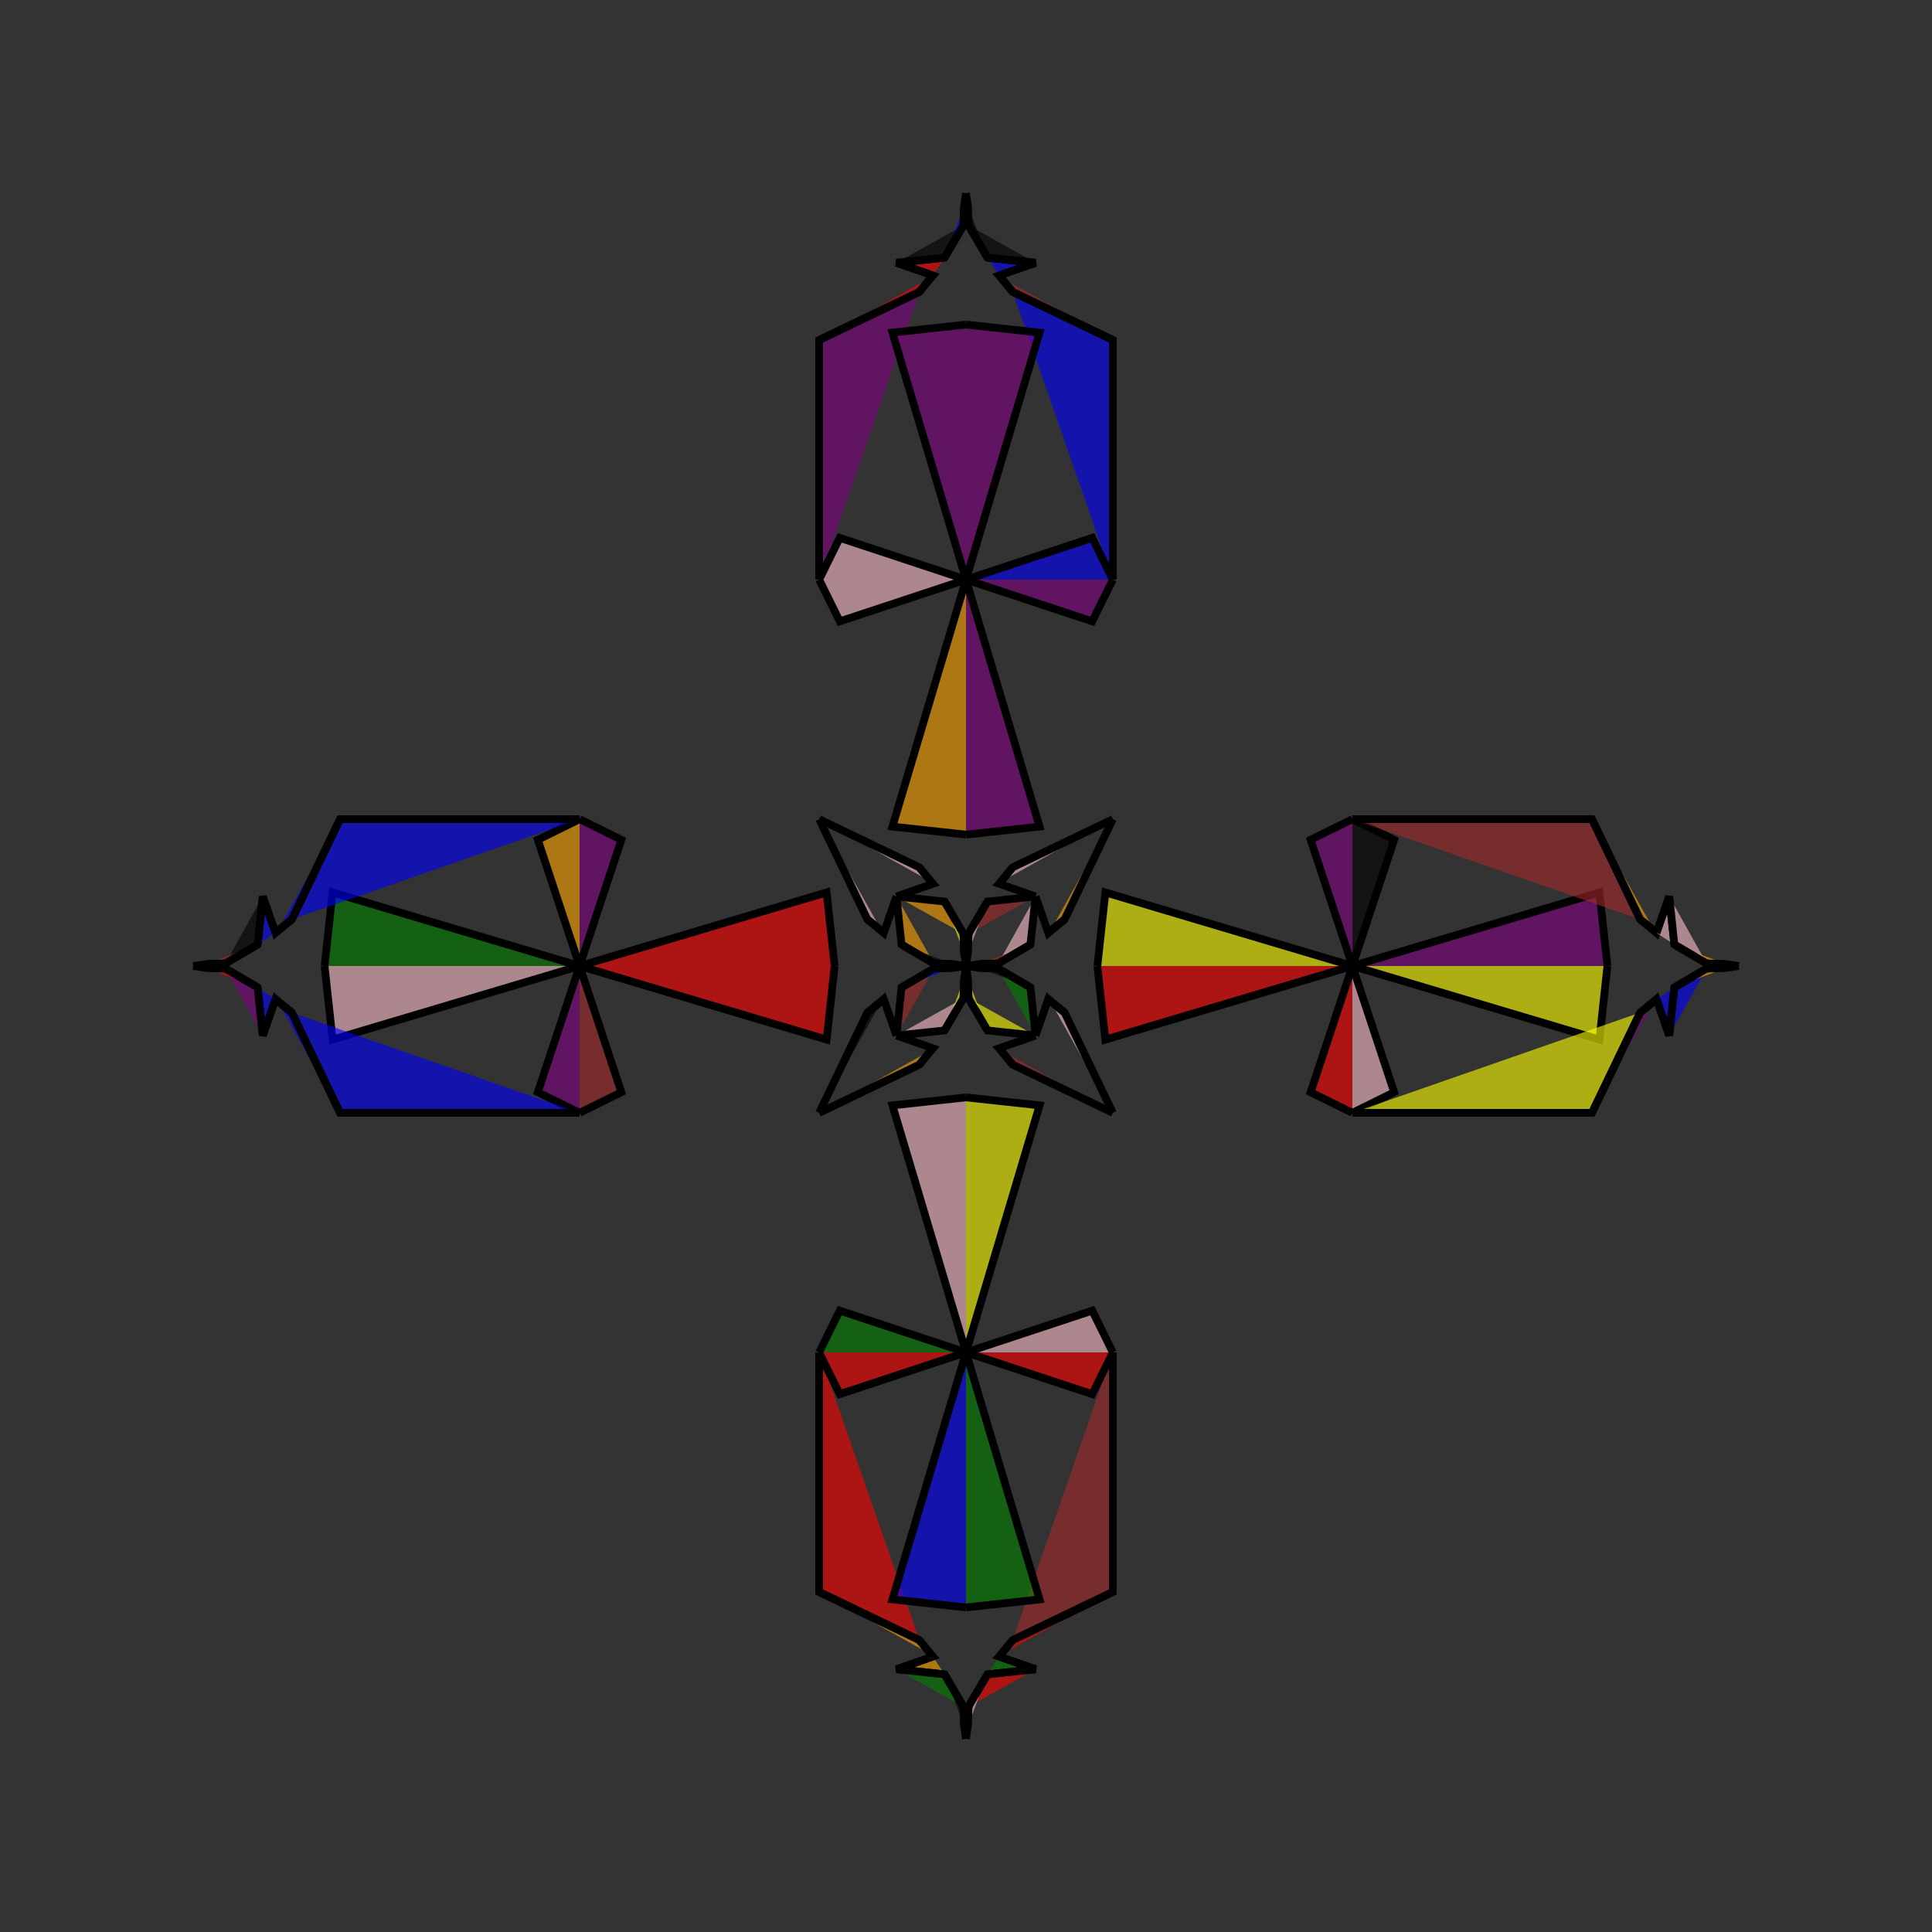 <?xml version="1.0" encoding="UTF-8"?>
<svg xmlns="http://www.w3.org/2000/svg" xmlns:xlink="http://www.w3.org/1999/xlink"
     width="250" height="250" viewBox="-125.0 -125.0 250 250">
<rect x="-125.0" y="-125.0" width="250" height="250" fill="#333333" stroke="none"/>
<defs>
</defs>
<path d="M17.0,-0.0 L18.037,-9.52 L50.0,-0.0" fill="yellow" fill-opacity="0.6" stroke="black" stroke-width="1" />
<path d="M17.0,-0.0 L18.037,9.52 L50.0,-0.0" fill="red" fill-opacity="0.6" stroke="black" stroke-width="1" />
<path d="M50.0,-0.0 L44.598,-16.336 L50.0,-19.0" fill="purple" fill-opacity="0.6" stroke="black" stroke-width="1" />
<path d="M50.0,-0.0 L44.598,16.336 L50.0,19.0" fill="red" fill-opacity="0.6" stroke="black" stroke-width="1" />
<path d="M19.0,50.0 L19.0,81.0 L6.028,87.237" fill="brown" fill-opacity="0.6" stroke="black" stroke-width="1" />
<path d="M19.0,-50.0 L19.0,-81.0 L6.028,-87.237" fill="blue" fill-opacity="0.6" stroke="black" stroke-width="1" />
<path d="M19.0,-19.0 L12.763,-6.028 L10.883,-4.496" fill="orange" fill-opacity="0.6" stroke="black" stroke-width="1" />
<path d="M19.0,19.0 L12.763,6.028 L10.883,4.496" fill="pink" fill-opacity="0.6" stroke="black" stroke-width="1" />
<path d="M12.763,-6.028 L10.883,-4.496 L10.645,-4.281" fill="yellow" fill-opacity="0.6" stroke="black" stroke-width="1" />
<path d="M12.763,6.028 L10.883,4.496 L10.645,4.281" fill="pink" fill-opacity="0.6" stroke="black" stroke-width="1" />
<path d="M10.883,-4.496 L10.645,-4.281 L9.0,-9.0" fill="red" fill-opacity="0.6" stroke="black" stroke-width="1" />
<path d="M10.883,4.496 L10.645,4.281 L9.0,9.0" fill="blue" fill-opacity="0.6" stroke="black" stroke-width="1" />
<path d="M4.281,89.355 L9.0,91.0 L2.774,91.661" fill="green" fill-opacity="0.6" stroke="black" stroke-width="1" />
<path d="M4.281,-89.355 L9.0,-91.0 L2.774,-91.661" fill="blue" fill-opacity="0.6" stroke="black" stroke-width="1" />
<path d="M9.0,-9.0 L8.339,-2.774 L4.165,-0.328" fill="pink" fill-opacity="0.6" stroke="black" stroke-width="1" />
<path d="M9.0,9.0 L8.339,2.774 L4.165,0.328" fill="green" fill-opacity="0.6" stroke="black" stroke-width="1" />
<path d="M8.339,-2.774 L4.165,-0.328 L1.626,-0.233" fill="brown" fill-opacity="0.6" stroke="black" stroke-width="1" />
<path d="M8.339,2.774 L4.165,0.328 L1.626,0.233" fill="black" fill-opacity="0.6" stroke="black" stroke-width="1" />
<path d="M4.165,-0.328 L1.626,-0.233 L0.0,-0.0" fill="purple" fill-opacity="0.6" stroke="black" stroke-width="1" />
<path d="M4.165,0.328 L1.626,0.233 L0.0,-0.0" fill="blue" fill-opacity="0.6" stroke="black" stroke-width="1" />
<path d="M-17.0,-0.0 L-18.037,-9.52 L-50.0,-0.0" fill="red" fill-opacity="0.6" stroke="black" stroke-width="1" />
<path d="M-17.0,-0.0 L-18.037,9.52 L-50.0,-0.0" fill="red" fill-opacity="0.6" stroke="black" stroke-width="1" />
<path d="M-50.0,-0.0 L-44.598,-16.336 L-50.0,-19.0" fill="purple" fill-opacity="0.6" stroke="black" stroke-width="1" />
<path d="M-50.0,-0.0 L-44.598,16.336 L-50.0,19.0" fill="brown" fill-opacity="0.6" stroke="black" stroke-width="1" />
<path d="M-19.0,50.0 L-19.0,81.0 L-6.028,87.237" fill="red" fill-opacity="0.6" stroke="black" stroke-width="1" />
<path d="M-19.0,-50.0 L-19.0,-81.0 L-6.028,-87.237" fill="purple" fill-opacity="0.6" stroke="black" stroke-width="1" />
<path d="M-19.0,-19.0 L-12.763,-6.028 L-10.883,-4.496" fill="pink" fill-opacity="0.6" stroke="black" stroke-width="1" />
<path d="M-19.0,19.0 L-12.763,6.028 L-10.883,4.496" fill="black" fill-opacity="0.6" stroke="black" stroke-width="1" />
<path d="M-12.763,-6.028 L-10.883,-4.496 L-10.645,-4.281" fill="blue" fill-opacity="0.6" stroke="black" stroke-width="1" />
<path d="M-12.763,6.028 L-10.883,4.496 L-10.645,4.281" fill="purple" fill-opacity="0.6" stroke="black" stroke-width="1" />
<path d="M-10.883,-4.496 L-10.645,-4.281 L-9.0,-9.0" fill="pink" fill-opacity="0.6" stroke="black" stroke-width="1" />
<path d="M-10.883,4.496 L-10.645,4.281 L-9.0,9.0" fill="blue" fill-opacity="0.6" stroke="black" stroke-width="1" />
<path d="M-4.281,89.355 L-9.0,91.0 L-2.774,91.661" fill="orange" fill-opacity="0.6" stroke="black" stroke-width="1" />
<path d="M-4.281,-89.355 L-9.0,-91.0 L-2.774,-91.661" fill="red" fill-opacity="0.6" stroke="black" stroke-width="1" />
<path d="M-9.0,-9.0 L-8.339,-2.774 L-4.165,-0.328" fill="orange" fill-opacity="0.6" stroke="black" stroke-width="1" />
<path d="M-9.0,9.0 L-8.339,2.774 L-4.165,0.328" fill="brown" fill-opacity="0.6" stroke="black" stroke-width="1" />
<path d="M-8.339,-2.774 L-4.165,-0.328 L-1.626,-0.233" fill="black" fill-opacity="0.6" stroke="black" stroke-width="1" />
<path d="M-8.339,2.774 L-4.165,0.328 L-1.626,0.233" fill="blue" fill-opacity="0.6" stroke="black" stroke-width="1" />
<path d="M-4.165,-0.328 L-1.626,-0.233 L0.0,-0.0" fill="yellow" fill-opacity="0.6" stroke="black" stroke-width="1" />
<path d="M-4.165,0.328 L-1.626,0.233 L0.0,-0.0" fill="blue" fill-opacity="0.6" stroke="black" stroke-width="1" />
<path d="M83.0,-0.0 L81.963,9.52 L50.0,-0.0" fill="yellow" fill-opacity="0.6" stroke="black" stroke-width="1" />
<path d="M83.0,-0.0 L81.963,-9.52 L50.0,-0.0" fill="purple" fill-opacity="0.6" stroke="black" stroke-width="1" />
<path d="M50.0,-0.0 L55.402,16.336 L50.0,19.0" fill="pink" fill-opacity="0.6" stroke="black" stroke-width="1" />
<path d="M50.0,-0.0 L55.402,-16.336 L50.0,-19.0" fill="black" fill-opacity="0.6" stroke="black" stroke-width="1" />
<path d="M50.0,19.0 L81.0,19.0 L87.237,6.028" fill="yellow" fill-opacity="0.6" stroke="black" stroke-width="1" />
<path d="M50.0,-19.0 L81.0,-19.0 L87.237,-6.028" fill="brown" fill-opacity="0.6" stroke="black" stroke-width="1" />
<path d="M81.0,19.0 L87.237,6.028 L89.117,4.496" fill="purple" fill-opacity="0.6" stroke="black" stroke-width="1" />
<path d="M81.0,-19.0 L87.237,-6.028 L89.117,-4.496" fill="orange" fill-opacity="0.6" stroke="black" stroke-width="1" />
<path d="M87.237,6.028 L89.117,4.496 L89.355,4.281" fill="green" fill-opacity="0.6" stroke="black" stroke-width="1" />
<path d="M87.237,-6.028 L89.117,-4.496 L89.355,-4.281" fill="red" fill-opacity="0.6" stroke="black" stroke-width="1" />
<path d="M89.117,4.496 L89.355,4.281 L91.0,9.0" fill="brown" fill-opacity="0.6" stroke="black" stroke-width="1" />
<path d="M89.117,-4.496 L89.355,-4.281 L91.0,-9.0" fill="pink" fill-opacity="0.6" stroke="black" stroke-width="1" />
<path d="M89.355,4.281 L91.0,9.0 L91.661,2.774" fill="blue" fill-opacity="0.6" stroke="black" stroke-width="1" />
<path d="M89.355,-4.281 L91.0,-9.0 L91.661,-2.774" fill="pink" fill-opacity="0.6" stroke="black" stroke-width="1" />
<path d="M91.0,9.0 L91.661,2.774 L95.835,0.328" fill="blue" fill-opacity="0.6" stroke="black" stroke-width="1" />
<path d="M91.0,-9.0 L91.661,-2.774 L95.835,-0.328" fill="pink" fill-opacity="0.6" stroke="black" stroke-width="1" />
<path d="M91.661,2.774 L95.835,0.328 L98.374,0.233" fill="orange" fill-opacity="0.6" stroke="black" stroke-width="1" />
<path d="M91.661,-2.774 L95.835,-0.328 L98.374,-0.233" fill="orange" fill-opacity="0.6" stroke="black" stroke-width="1" />
<path d="M95.835,0.328 L98.374,0.233 L100.0,-0.0" fill="purple" fill-opacity="0.6" stroke="black" stroke-width="1" />
<path d="M95.835,-0.328 L98.374,-0.233 L100.0,-0.0" fill="red" fill-opacity="0.6" stroke="black" stroke-width="1" />
<path d="M0.0,-17.0 L9.52,-18.037 L0.0,-50.0" fill="purple" fill-opacity="0.6" stroke="black" stroke-width="1" />
<path d="M0.0,17.0 L9.52,18.037 L0.0,50.0" fill="yellow" fill-opacity="0.6" stroke="black" stroke-width="1" />
<path d="M0.0,83.0 L9.52,81.963 L0.0,50.0" fill="green" fill-opacity="0.6" stroke="black" stroke-width="1" />
<path d="M0.0,-83.0 L9.52,-81.963 L0.0,-50.0" fill="purple" fill-opacity="0.6" stroke="black" stroke-width="1" />
<path d="M0.0,-50.0 L16.336,-44.598 L19.0,-50.0" fill="purple" fill-opacity="0.6" stroke="black" stroke-width="1" />
<path d="M0.0,50.0 L16.336,44.598 L19.0,50.0" fill="pink" fill-opacity="0.6" stroke="black" stroke-width="1" />
<path d="M0.0,50.0 L16.336,55.402 L19.0,50.0" fill="red" fill-opacity="0.6" stroke="black" stroke-width="1" />
<path d="M0.0,-50.0 L16.336,-55.402 L19.0,-50.0" fill="blue" fill-opacity="0.6" stroke="black" stroke-width="1" />
<path d="M19.0,-19.0 L6.028,-12.763 L4.496,-10.883" fill="pink" fill-opacity="0.6" stroke="black" stroke-width="1" />
<path d="M19.0,19.0 L6.028,12.763 L4.496,10.883" fill="brown" fill-opacity="0.6" stroke="black" stroke-width="1" />
<path d="M19.0,81.0 L6.028,87.237 L4.496,89.117" fill="red" fill-opacity="0.6" stroke="black" stroke-width="1" />
<path d="M19.0,-81.0 L6.028,-87.237 L4.496,-89.117" fill="brown" fill-opacity="0.6" stroke="black" stroke-width="1" />
<path d="M6.028,-12.763 L4.496,-10.883 L4.281,-10.645" fill="pink" fill-opacity="0.6" stroke="black" stroke-width="1" />
<path d="M6.028,12.763 L4.496,10.883 L4.281,10.645" fill="brown" fill-opacity="0.6" stroke="black" stroke-width="1" />
<path d="M6.028,87.237 L4.496,89.117 L4.281,89.355" fill="red" fill-opacity="0.6" stroke="black" stroke-width="1" />
<path d="M6.028,-87.237 L4.496,-89.117 L4.281,-89.355" fill="orange" fill-opacity="0.6" stroke="black" stroke-width="1" />
<path d="M4.496,-10.883 L4.281,-10.645 L9.0,-9.0" fill="orange" fill-opacity="0.6" stroke="black" stroke-width="1" />
<path d="M4.496,10.883 L4.281,10.645 L9.0,9.0" fill="red" fill-opacity="0.6" stroke="black" stroke-width="1" />
<path d="M4.496,89.117 L4.281,89.355 L9.0,91.0" fill="pink" fill-opacity="0.6" stroke="black" stroke-width="1" />
<path d="M4.496,-89.117 L4.281,-89.355 L9.0,-91.0" fill="purple" fill-opacity="0.6" stroke="black" stroke-width="1" />
<path d="M9.0,-9.0 L2.774,-8.339 L0.328,-4.165" fill="brown" fill-opacity="0.6" stroke="black" stroke-width="1" />
<path d="M9.0,9.0 L2.774,8.339 L0.328,4.165" fill="yellow" fill-opacity="0.6" stroke="black" stroke-width="1" />
<path d="M9.0,91.0 L2.774,91.661 L0.328,95.835" fill="red" fill-opacity="0.6" stroke="black" stroke-width="1" />
<path d="M9.0,-91.0 L2.774,-91.661 L0.328,-95.835" fill="black" fill-opacity="0.6" stroke="black" stroke-width="1" />
<path d="M2.774,-8.339 L0.328,-4.165 L0.233,-1.626" fill="pink" fill-opacity="0.6" stroke="black" stroke-width="1" />
<path d="M2.774,8.339 L0.328,4.165 L0.233,1.626" fill="yellow" fill-opacity="0.6" stroke="black" stroke-width="1" />
<path d="M2.774,91.661 L0.328,95.835 L0.233,98.374" fill="pink" fill-opacity="0.6" stroke="black" stroke-width="1" />
<path d="M2.774,-91.661 L0.328,-95.835 L0.233,-98.374" fill="black" fill-opacity="0.6" stroke="black" stroke-width="1" />
<path d="M0.328,-4.165 L0.233,-1.626 L0.0,-0.0" fill="yellow" fill-opacity="0.6" stroke="black" stroke-width="1" />
<path d="M0.328,4.165 L0.233,1.626 L0.0,-0.0" fill="yellow" fill-opacity="0.6" stroke="black" stroke-width="1" />
<path d="M0.328,95.835 L0.233,98.374 L0.0,100.0" fill="brown" fill-opacity="0.6" stroke="black" stroke-width="1" />
<path d="M0.328,-95.835 L0.233,-98.374 L0.0,-100.0" fill="blue" fill-opacity="0.6" stroke="black" stroke-width="1" />
<path d="M0.0,83.0 L-9.52,81.963 L0.0,50.0" fill="blue" fill-opacity="0.6" stroke="black" stroke-width="1" />
<path d="M0.0,-17.0 L-9.52,-18.037 L0.0,-50.0" fill="orange" fill-opacity="0.6" stroke="black" stroke-width="1" />
<path d="M0.0,17.0 L-9.52,18.037 L0.0,50.0" fill="pink" fill-opacity="0.6" stroke="black" stroke-width="1" />
<path d="M0.0,-83.0 L-9.52,-81.963 L0.0,-50.0" fill="purple" fill-opacity="0.6" stroke="black" stroke-width="1" />
<path d="M0.0,50.0 L-16.336,55.402 L-19.0,50.0" fill="red" fill-opacity="0.6" stroke="black" stroke-width="1" />
<path d="M0.0,-50.0 L-16.336,-44.598 L-19.0,-50.0" fill="pink" fill-opacity="0.6" stroke="black" stroke-width="1" />
<path d="M0.0,50.0 L-16.336,44.598 L-19.0,50.0" fill="green" fill-opacity="0.6" stroke="black" stroke-width="1" />
<path d="M0.0,-50.0 L-16.336,-55.402 L-19.0,-50.0" fill="pink" fill-opacity="0.6" stroke="black" stroke-width="1" />
<path d="M-19.0,81.0 L-6.028,87.237 L-4.496,89.117" fill="orange" fill-opacity="0.6" stroke="black" stroke-width="1" />
<path d="M-19.0,-19.0 L-6.028,-12.763 L-4.496,-10.883" fill="pink" fill-opacity="0.6" stroke="black" stroke-width="1" />
<path d="M-19.0,19.0 L-6.028,12.763 L-4.496,10.883" fill="orange" fill-opacity="0.6" stroke="black" stroke-width="1" />
<path d="M-19.0,-81.0 L-6.028,-87.237 L-4.496,-89.117" fill="red" fill-opacity="0.6" stroke="black" stroke-width="1" />
<path d="M-6.028,87.237 L-4.496,89.117 L-4.281,89.355" fill="yellow" fill-opacity="0.6" stroke="black" stroke-width="1" />
<path d="M-6.028,-12.763 L-4.496,-10.883 L-4.281,-10.645" fill="red" fill-opacity="0.6" stroke="black" stroke-width="1" />
<path d="M-6.028,12.763 L-4.496,10.883 L-4.281,10.645" fill="red" fill-opacity="0.6" stroke="black" stroke-width="1" />
<path d="M-6.028,-87.237 L-4.496,-89.117 L-4.281,-89.355" fill="green" fill-opacity="0.6" stroke="black" stroke-width="1" />
<path d="M-4.496,89.117 L-4.281,89.355 L-9.0,91.0" fill="blue" fill-opacity="0.6" stroke="black" stroke-width="1" />
<path d="M-4.496,-10.883 L-4.281,-10.645 L-9.0,-9.0" fill="brown" fill-opacity="0.6" stroke="black" stroke-width="1" />
<path d="M-4.496,10.883 L-4.281,10.645 L-9.0,9.0" fill="pink" fill-opacity="0.6" stroke="black" stroke-width="1" />
<path d="M-4.496,-89.117 L-4.281,-89.355 L-9.0,-91.0" fill="blue" fill-opacity="0.6" stroke="black" stroke-width="1" />
<path d="M-9.0,91.0 L-2.774,91.661 L-0.328,95.835" fill="green" fill-opacity="0.6" stroke="black" stroke-width="1" />
<path d="M-9.0,-9.0 L-2.774,-8.339 L-0.328,-4.165" fill="orange" fill-opacity="0.6" stroke="black" stroke-width="1" />
<path d="M-9.0,9.0 L-2.774,8.339 L-0.328,4.165" fill="pink" fill-opacity="0.6" stroke="black" stroke-width="1" />
<path d="M-9.0,-91.0 L-2.774,-91.661 L-0.328,-95.835" fill="black" fill-opacity="0.6" stroke="black" stroke-width="1" />
<path d="M-2.774,91.661 L-0.328,95.835 L-0.233,98.374" fill="black" fill-opacity="0.6" stroke="black" stroke-width="1" />
<path d="M-2.774,-8.339 L-0.328,-4.165 L-0.233,-1.626" fill="yellow" fill-opacity="0.6" stroke="black" stroke-width="1" />
<path d="M-2.774,8.339 L-0.328,4.165 L-0.233,1.626" fill="yellow" fill-opacity="0.6" stroke="black" stroke-width="1" />
<path d="M-2.774,-91.661 L-0.328,-95.835 L-0.233,-98.374" fill="blue" fill-opacity="0.6" stroke="black" stroke-width="1" />
<path d="M-0.328,95.835 L-0.233,98.374 L0.0,100.0" fill="green" fill-opacity="0.6" stroke="black" stroke-width="1" />
<path d="M-0.328,-4.165 L-0.233,-1.626 L0.0,-0.0" fill="orange" fill-opacity="0.6" stroke="black" stroke-width="1" />
<path d="M-0.328,4.165 L-0.233,1.626 L0.0,-0.0" fill="black" fill-opacity="0.6" stroke="black" stroke-width="1" />
<path d="M-0.328,-95.835 L-0.233,-98.374 L0.0,-100.0" fill="purple" fill-opacity="0.6" stroke="black" stroke-width="1" />
<path d="M-83.0,-0.0 L-81.963,-9.52 L-50.0,-0.0" fill="green" fill-opacity="0.6" stroke="black" stroke-width="1" />
<path d="M-83.0,-0.0 L-81.963,9.52 L-50.0,-0.0" fill="pink" fill-opacity="0.6" stroke="black" stroke-width="1" />
<path d="M-50.0,-0.0 L-55.402,-16.336 L-50.0,-19.0" fill="orange" fill-opacity="0.6" stroke="black" stroke-width="1" />
<path d="M-50.0,-0.0 L-55.402,16.336 L-50.0,19.0" fill="purple" fill-opacity="0.6" stroke="black" stroke-width="1" />
<path d="M-50.0,-19.0 L-81.0,-19.0 L-87.237,-6.028" fill="blue" fill-opacity="0.6" stroke="black" stroke-width="1" />
<path d="M-50.0,19.0 L-81.0,19.0 L-87.237,6.028" fill="blue" fill-opacity="0.6" stroke="black" stroke-width="1" />
<path d="M-81.0,-19.0 L-87.237,-6.028 L-89.117,-4.496" fill="blue" fill-opacity="0.6" stroke="black" stroke-width="1" />
<path d="M-81.0,19.0 L-87.237,6.028 L-89.117,4.496" fill="blue" fill-opacity="0.6" stroke="black" stroke-width="1" />
<path d="M-87.237,-6.028 L-89.117,-4.496 L-89.355,-4.281" fill="black" fill-opacity="0.6" stroke="black" stroke-width="1" />
<path d="M-87.237,6.028 L-89.117,4.496 L-89.355,4.281" fill="pink" fill-opacity="0.6" stroke="black" stroke-width="1" />
<path d="M-89.117,-4.496 L-89.355,-4.281 L-91.0,-9.0" fill="orange" fill-opacity="0.6" stroke="black" stroke-width="1" />
<path d="M-89.117,4.496 L-89.355,4.281 L-91.0,9.0" fill="brown" fill-opacity="0.6" stroke="black" stroke-width="1" />
<path d="M-89.355,-4.281 L-91.0,-9.0 L-91.661,-2.774" fill="blue" fill-opacity="0.6" stroke="black" stroke-width="1" />
<path d="M-89.355,4.281 L-91.0,9.0 L-91.661,2.774" fill="blue" fill-opacity="0.6" stroke="black" stroke-width="1" />
<path d="M-91.0,-9.0 L-91.661,-2.774 L-95.835,-0.328" fill="black" fill-opacity="0.6" stroke="black" stroke-width="1" />
<path d="M-91.0,9.0 L-91.661,2.774 L-95.835,0.328" fill="purple" fill-opacity="0.6" stroke="black" stroke-width="1" />
<path d="M-91.661,-2.774 L-95.835,-0.328 L-98.374,-0.233" fill="brown" fill-opacity="0.6" stroke="black" stroke-width="1" />
<path d="M-91.661,2.774 L-95.835,0.328 L-98.374,0.233" fill="red" fill-opacity="0.6" stroke="black" stroke-width="1" />
<path d="M-95.835,-0.328 L-98.374,-0.233 L-100.0,-0.0" fill="blue" fill-opacity="0.6" stroke="black" stroke-width="1" />
<path d="M-95.835,0.328 L-98.374,0.233 L-100.0,-0.0" fill="yellow" fill-opacity="0.6" stroke="black" stroke-width="1" />
</svg>
